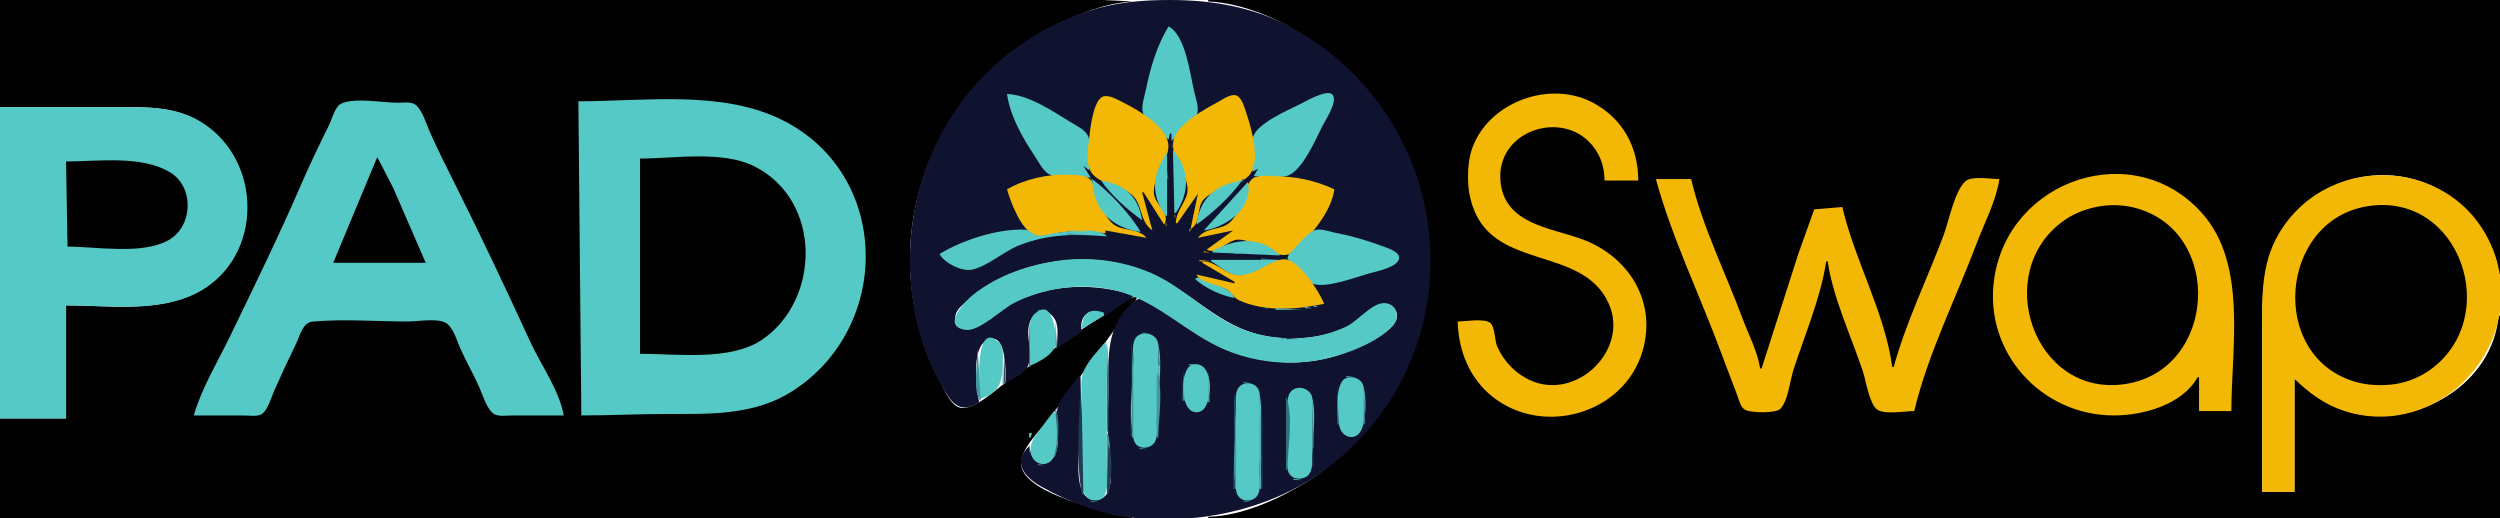 <?xml version="1.0" standalone="yes"?>
<svg xmlns="http://www.w3.org/2000/svg" width="1703" height="353">
<path style="fill:#010101; stroke:none;" d="M0 0L0 73L79 73C99.364 73 119.114 72.2 137 83.698C179.067 110.742 178.981 174.102 135 198.561C108.542 213.275 74.112 208 45 208L45 285L0 285L0 353L771 353L771 352C760.612 351.553 749.795 348.166 740 344.83C727.784 340.67 699.238 332.134 695.829 317.999C693.236 307.246 709.064 292.93 714.849 285C728.983 265.625 743.481 246.507 757.427 227C763.29 218.8 770.496 211.053 775 202C765.79 202.669 756.624 211.556 749 216.435C727.218 230.375 706.388 246.101 685 260.656C677.777 265.571 661.369 282.007 652.093 276.972C646.437 273.901 642.834 264.437 639.864 259C629.19 239.46 623.192 217.022 620.834 195C613.042 122.216 652.527 50.49 718 17.753C734.303 9.601 753.54 1.795 772 1L751 0L706 0L548 0L0 0z"/>
<path style="fill:#0f132f; stroke:none;" d="M667 274C664.797 264.744 662.085 238.507 671.044 232.607C686.151 222.659 685 254.529 685 261C689.667 258.342 698.312 254.103 700.397 248.907C704.244 239.315 697.021 226.085 702.742 217.005C707.133 210.037 715.047 210.692 718.821 218.015C721.48 223.175 720 231.339 720 237L737 226C734.302 214.529 743.47 208.456 753 215L772 202L772 201C746.04 192.699 716.872 193.256 692 205.258C681.605 210.275 672.369 219.75 662 223.895C656.594 226.056 649.795 220.951 650.842 215.001C651.671 210.291 656.675 206.991 660 204.051C670.335 194.911 682.948 188.061 696 183.667C726.392 173.437 761.238 174.192 790 189.32C816.913 203.476 834.955 225.778 867 229.714C884.645 231.881 904.16 229.909 920 221.511C927.011 217.794 932.899 210.279 940 207.411C944.531 205.581 950.881 209.089 951.573 214.004C953.154 225.218 928.051 235.312 920 238.716C882.249 254.679 840.99 246.338 809 222.13C801.349 216.34 793.621 210.567 785 206.27C781.715 204.633 777.082 201.998 773.669 204.618C752.792 220.645 755 243.826 755 267C755 278.208 754.108 289.841 755.17 301C756.074 310.497 758.23 323.655 755.566 332.961C752.75 342.8 740.712 343.216 736.893 333.91C732.269 322.639 736 303.143 736 291L736 256L735 256C730.644 262.995 722.437 269.885 720.419 278C717.995 287.747 722.991 299.668 718.911 308.996C713.352 321.703 702.58 314.495 701 304C689.197 314.936 698.198 325.137 709 331.281C728.265 342.239 750.777 350.68 773 352.83C847.66 360.055 920.458 327.394 955.742 259C999.928 173.349 965.992 61.465 879 17.969C852.597 4.768 826.197 0 797 0C777.521 0 759.661 1.527 741 7.671C719.084 14.886 698.519 26.419 681 41.428C635.238 80.635 613.72 141.728 621.286 201C623.958 221.938 630.528 243.623 641.001 262C647.622 273.618 653.174 282.994 667 274z"/>
<path style="fill:#010101; stroke:none;" d="M823 0L823 1C847.326 2.047 874.039 14.052 894 27.333C981.323 85.436 1001.46 207.055 935.195 289C922.337 304.901 906.523 318.465 889 329C869.985 340.432 845.605 351.533 823 352L823 353L1703 353L1703 215L1702 215C1698.19 261.71 1646.81 291.154 1604 281.575C1587.26 277.828 1576.49 267.497 1563 258L1563 335L1541 335L1541 229C1541 200.45 1540.3 173.376 1559.46 150C1594.19 107.652 1658.42 108.897 1689.64 155C1695.99 164.372 1701.5 175.509 1702 187L1703 187L1703 0L823 0z"/>
<path style="fill:#55c9c5; stroke:none;" d="M796 18C788.15 30.955 783.575 46.217 780.6 61C779.687 65.539 777.132 72.448 778.643 76.985C780.646 83.001 791.067 91.022 796 95L797 91L798 91L798 96C802.691 91.162 813.105 84.07 815.382 77.91C816.945 73.682 814.655 67.191 813.626 63C810.691 51.047 807.865 24.164 796 18M853 117L857 115L854 120C860.603 119.999 871.799 121.885 877.826 119.397C887.46 115.419 896.268 94.906 900.752 86C902.847 81.84 911.297 69.333 907.882 64.643C904.629 60.175 889.492 68.986 886 70.756C877.472 75.081 857.048 83.561 853.618 93.04C851.355 99.297 853.886 109.987 853 117M686 64C688.014 78.947 696.455 93.626 704.667 106C707.422 110.151 710.494 116.599 715.09 118.958C720.891 121.934 735.879 120.095 743 121L738 113L742 116C741.751 110.19 743.602 96.926 740.968 92.184C738.594 87.91 732.026 84.931 728 82.425C716.029 74.973 700.456 64.662 686 64z"/>
<path style="fill:#f3b705; stroke:none;" d="M801 152L802 152L816 132L811 156C818.573 151.864 814.597 141.236 820.303 135.529C828.474 127.355 843.228 127.644 850.682 119.722C859.244 110.624 852.419 87.105 848.996 77C847.797 73.459 846.408 68.088 843.363 65.647C839.766 62.763 833.251 67.546 830 69.309C820.702 74.349 801.463 84.722 799.282 96C797.211 106.715 808.707 117.707 808.971 128.83C809.158 136.75 801.026 143.083 801 152M993 219C993.41 238.842 1001.1 257.976 1017 270.482C1051.49 297.618 1106.57 281.77 1118.96 239C1128.83 204.962 1109.06 174.113 1077 162.692C1055.72 155.111 1025.86 152.401 1022.29 125C1017.32 86.843 1070.82 71.724 1088.68 105C1091.72 110.665 1092.95 116.627 1093 123L1116 123C1116 100.377 1105.53 80.729 1085 69.89C1056.25 54.712 1015.91 68.836 1003.63 99C1000.74 106.094 999.988 113.419 1000 121C1000.01 127.901 1001.07 134.475 1003.34 141C1018.54 184.516 1078.5 167.323 1095.96 207C1109.76 238.378 1074.21 272.848 1043 259.323C1032.71 254.863 1024.35 246.251 1019.88 236C1018.18 232.11 1018.36 222.536 1015.26 220.028C1011.07 216.64 998.246 219 993 219M785 157L778 131L779 131L793 153C797.773 144.815 786.042 139.179 785.978 131C785.889 119.534 795.5 110.51 795.923 100C796.45 86.876 775.071 74.795 765 69.759C761.536 68.027 756.255 64.883 752.214 65.502C744.813 66.637 742.611 88.135 741.95 94C741.187 100.77 739.282 111.411 743.434 117.482C749.449 126.278 764.159 125.796 771.722 133.379C778.656 140.33 776.164 150.702 785 157z"/>
<path style="fill:#55c9c5; stroke:none;" d="M394 69L396 283C415.329 283 434.621 282 454 282C483.797 282 513.852 283.112 540 266.302C607.725 222.763 607.132 118.899 533 81.809C491.705 61.148 438.723 69 394 69M132 283L166 283C169.74 283 176.248 284.239 179.185 281.397C182.903 277.8 184.787 270.653 186.861 266C191.639 255.278 196.607 244.548 201.755 234C204.363 228.658 206.053 219.683 213.015 219.059C234.305 217.148 256.616 219 278 219C284.808 219 297.82 216.507 303.787 220.028C308.697 222.924 311.253 232.024 313.424 237C317.429 246.177 322.571 254.823 326.576 264C328.855 269.224 331.28 277.555 335.637 281.397C338.8 284.184 345.101 283 349 283L384 283C381.057 265.909 368.516 248.697 361.309 233C344.846 197.147 327.889 161.289 310.247 126C304.307 114.119 298.268 102.132 292.861 90C290.403 84.484 287.984 75.677 283.363 71.603C280.362 68.959 274.692 70 271 70C260.78 70 241.62 66.255 232.39 70.603C228.172 72.591 226.199 81.059 224.248 85C217.58 98.466 210.963 112.208 205 126C190.003 160.687 173.202 194.98 156.742 229C148.371 246.3 137.286 264.508 132 283M0 73L0 285L45 285L45 208C74.372 208 109.31 213.404 136 198.561C178.959 174.67 179.151 110.154 138 83.698C120.114 72.2 100.364 73 80 73L0 73z"/>
<path style="fill:#433925; stroke:none;" d="M798 96L798 101L799 101L798 96z"/>
<path style="fill:#55c9c5; stroke:none;" d="M799 102L800 145L801 145C810.423 130.76 810.613 116.016 799 102M795 104C784.668 118.525 783.845 132.822 794 147L795 147L795.089 120L795 104z"/>
<path style="fill:#010101; stroke:none;" d="M257 107L227 179L290 179L267.85 128L257 107M436 108L436 241C461.068 241 497.373 246.05 519 231.48C558.885 204.61 560.211 136.703 514 113.377C492.153 102.35 459.767 108 436 108z"/>
<path style="fill:#a0c06a; stroke:none;" d="M741.333 109.667L741.667 110.333L741.333 109.667z"/>
<path style="fill:#010101; stroke:none;" d="M45 110L46 168C65.978 168 97.088 173.753 114.999 163.468C131.543 153.967 132.387 127.495 115.996 117.479C96.532 105.585 66.753 110 45 110z"/>
<path style="fill:#b6bf4e; stroke:none;" d="M853 111L853 114L854 114L853 111z"/>
<path style="fill:#33707c; stroke:none;" d="M795 116L795 122L796 122L795 116z"/>
<path style="fill:#f3b705; stroke:none;" d="M1497 257L1498 257L1498 280L1520 280C1520 237.354 1530.86 180.647 1500.71 146C1454.34 92.702 1368.17 121.937 1358.43 190C1351.26 240.046 1390.58 283 1440 283C1459.88 283 1486.41 275.793 1497 257M686 129C688.381 137.707 695.788 157.1 705.09 160.357C709.951 162.059 717.955 158.889 723 158.285C733.137 157.073 742.952 157.134 753 159L753 157L781 162C774.953 154.669 763.88 158.219 757.326 151.772C749.207 143.786 749.449 129.014 742.146 121.858C739.299 119.069 731.776 119.199 728 119.039C713.886 118.444 698.178 121.894 686 129z"/>
<path style="fill:#a0c06a; stroke:none;" d="M732.667 119.333L733.333 119.667L732.667 119.333z"/>
<path style="fill:#85c48d; stroke:none;" d="M864 119L864 120L868 120L864 119z"/>
<path style="fill:#f3b705; stroke:none;" d="M1541 335L1563 335L1563 258C1572.65 267.627 1583.86 275.794 1597 279.971C1661.09 300.346 1721.34 236.189 1699.3 173C1676.6 107.903 1587.24 100.637 1552.45 159C1539.54 180.66 1541 204.721 1541 229L1541 335M816 162L840 157L822 170C828.973 174.229 836.339 162.863 844 163.218C854.865 163.72 864.902 173.903 875 173.723C880.108 173.632 884.69 168.414 887.911 164.996C896.895 155.462 907.005 142.309 909 129C895.559 122.615 881.828 120 867 120C862.578 120 855.872 118.748 852.513 122.318C845.182 130.11 846.424 143.886 837.674 151.567C831.154 157.291 821.778 154.348 816 162z"/>
<path style="fill:#a0c06a; stroke:none;" d="M743 121L743 124L744 124L743 121z"/>
<path style="fill:#55c9c5; stroke:none;" d="M744 122C744.442 142.766 757.578 155.492 777 158C769.953 145.808 755.338 130.345 744 122M749 122L750 123L749 122z"/>
<path style="fill:#33707c; stroke:none;" d="M846 122L846 124L848 122L846 122z"/>
<path style="fill:#f3b705; stroke:none;" d="M1128 122C1138.93 162.05 1157.91 201.044 1172.32 240C1175.9 249.696 1179.73 259.303 1183.32 269C1184.55 272.342 1185.63 277.801 1189.22 279.397C1193.21 281.163 1209.85 281.726 1212.91 278.397C1218.11 272.746 1219.31 259.255 1221.67 252C1229.34 228.392 1240.38 202.526 1244 178L1245 178C1248.69 202.978 1261.01 229.032 1269 253C1271.12 259.35 1273.26 274.892 1278.7 278.972C1283.62 282.663 1297.96 280 1304 280C1313.12 241.502 1332.45 203.048 1346.42 166C1351.7 152.02 1359.81 136.801 1362 122C1356.38 122 1343 119.54 1338.7 123.603C1331.31 130.597 1327.63 150.427 1324.05 160C1312.95 189.679 1298.35 219.453 1290 250L1289 250C1284 212.908 1263.44 177.498 1255 141L1235.84 142.603L1225 173L1200 251L1199 251C1197.28 239.497 1191.11 227.883 1187.05 217C1175.5 186.026 1159.62 154.151 1152 122L1128 122z"/>
<path style="fill:#55c9c5; stroke:none;" d="M750 123C756.965 132.888 768.127 143.045 778 150C775.662 134.112 766.048 125.404 750 123M815 153C825.859 145.35 838.341 133.873 846 123C827.772 125.73 817.293 135.241 815 153M850 124L820 157C834.68 155.023 854.106 142.048 850 124z"/>
<path style="fill:#a0c06a; stroke:none;" d="M785.333 132.667L785.667 133.333L785.333 132.667z"/>
<path style="fill:#010101; stroke:none;" d="M1431 140.439C1422.01 141.843 1413.46 144.954 1406 150.209C1356.25 185.255 1385.37 271.342 1448 261.561C1510.13 251.857 1515.2 157.136 1454 141.478C1446.74 139.621 1438.42 139.281 1431 140.439M1613 140.439C1552.35 149.912 1544.84 243.369 1605 260.254C1613.34 262.595 1623.44 262.908 1632 261.561C1640.12 260.283 1648.27 256.952 1655 252.215C1705.05 216.964 1676.27 130.558 1613 140.439z"/>
<path style="fill:#84671a; stroke:none;" d="M800 145L800 148L801 148L800 145M794 150L794 154L795 154L794 150z"/>
<path style="fill:#1f3c52; stroke:none;" d="M695.667 156.333L696.333 156.667L695.667 156.333z"/>
<path style="fill:#55c9c5; stroke:none;" d="M640 173C643.173 179.122 654.968 185.077 662 183.682C672.411 181.616 683.716 171.274 694 167.204C714.3 159.168 732.737 159.322 754 161C748.966 154.388 726.603 157.645 719 158.729C715.174 159.275 709.824 161.22 706.039 160.231C702.98 159.431 701.31 156.557 697.961 156.434C679.405 155.752 655.638 163.524 640 173z"/>
<path style="fill:#84671a; stroke:none;" d="M810 156L810 158L812 156L810 156z"/>
<path style="fill:#55c9c5; stroke:none;" d="M878 173L877 176C880.817 180.734 888.39 191.389 894.17 193.307C903.743 196.484 922.617 189.099 932 186.421C936.883 185.028 952.181 182.223 953.079 175.988C953.758 171.27 944.215 168.639 941 167.425C930.603 163.5 919.888 160.581 909 158.4C905.212 157.641 899.829 155.525 896.015 156.693C889.608 158.654 883.307 168.679 878 173z"/>
<path style="fill:#b6bf4e; stroke:none;" d="M734 157L734 158L743 158L734 157z"/>
<path style="fill:#be920f; stroke:none;" d="M753.667 157.333L754.333 157.667L753.667 157.333z"/>
<path style="fill:#42989e; stroke:none;" d="M727 159L727 160L740 160L727 159z"/>
<path style="fill:#55c9c5; stroke:none;" d="M826 171L826 172L872 174C858.307 160.161 840.84 162.769 826 171z"/>
<path style="fill:#be920f; stroke:none;" d="M820 171L820 172L824 172L820 171z"/>
<path style="fill:#42989e; stroke:none;" d="M841 172L841 173L846 173L841 172z"/>
<path style="fill:#33707c; stroke:none;" d="M859 176L859 177L871 177L859 176z"/>
<path style="fill:#55c9c5; stroke:none;" d="M825 177L825 178C830.206 180.898 835.201 185.734 841 187.336C850.404 189.935 865.167 181.572 873 177L825 177z"/>
<path style="fill:#f3b705; stroke:none;" d="M819 178L819 179L841 192L841 193L815 187C819.033 194.87 827.843 193.569 834.907 196.854C838.745 198.639 840.218 202.866 844.104 204.612C861.956 212.633 883.485 210.82 902 207C898.934 198.911 884.127 175.358 874 176.643C863.762 177.942 855.057 187.619 844 187.486C834.857 187.376 828.948 178.034 819 178z"/>
<path style="fill:#55c9c5; stroke:none;" d="M722 177.425C700.899 180.297 679.914 187.369 663 200.669C657.529 204.971 640.583 222.602 658.001 224.728C667.19 225.849 682.486 210.474 691 206.248C710.559 196.539 734.529 192.66 756 197.004C783.951 202.658 800.964 220.572 825 233.688C851.389 248.087 883.414 250.832 912 241.975C924.539 238.089 939.727 231.698 948.772 221.826C954.378 215.707 951.086 205.816 942 206.529C933.811 207.172 924.752 218.867 917 222.511C897.061 231.884 875.023 232.609 854 226.848C829.787 220.213 814.093 202.426 793 190.428C772.367 178.692 745.47 174.23 722 177.425z"/>
<path style="fill:#be920f; stroke:none;" d="M817 177L817 178L825 178L817 177z"/>
<path style="fill:#55c9c5; stroke:none;" d="M814 190C820.558 196.139 832.158 201.478 841 203C836.373 193.564 823.949 194.94 816 189L814 190z"/>
<path style="fill:#558977; stroke:none;" d="M853 207L854 208L853 207z"/>
<path style="fill:#4badaf; stroke:none;" d="M899.667 207.333L900.333 207.667L899.667 207.333z"/>
<path style="fill:#55c9c5; stroke:none;" d="M895 208L895 209L898 209L895 208z"/>
<path style="fill:#4badaf; stroke:none;" d="M862 209L862 210L865 210L862 209z"/>
<path style="fill:#55c9c5; stroke:none;" d="M889 209L889 210L894 210L889 209M869 210L869 211L888 211L869 210z"/>
<path style="fill:#33707c; stroke:none;" d="M888.667 210.333L889.333 210.667L888.667 210.333M707 211L707 212L712 212L707 211z"/>
<path style="fill:#55c9c5; stroke:none;" d="M737 224L752 215L752 213C741.772 209.279 737.008 213.663 737 224M702 249C707.472 246.698 717.804 241.392 718.852 234.961C720.03 227.731 717.264 201.373 704.318 214.318C698.329 220.307 702 240.921 702 249z"/>
<path style="fill:#33707c; stroke:none;" d="M736 217L738 225L736 217M701 218L701 250L702 250L701 218M719 218L719 237L720 237L719 218z"/>
<path style="fill:#1f3c52; stroke:none;" d="M778 226L778 227L783 227L778 226z"/>
<path style="fill:#818181; stroke:none;" d="M752 227L753 228L752 227z"/>
<path style="fill:#55c9c5; stroke:none;" d="M776.059 228.028C770.365 231.134 772 239.61 772 245C772 261.485 767.909 284.157 772.434 299.981C773.841 304.905 779.658 306.202 783.891 303.821C789.511 300.661 788 292.389 788 287C788 270.711 792.814 248.685 788.682 233.04C787.338 227.949 780.6 225.551 776.059 228.028z"/>
<path style="fill:#01ffff; stroke:none;" d="M752 228L753 229L752 228z"/>
<path style="fill:#42989e; stroke:none;" d="M873 230L873 231L876 231L873 230z"/>
<path style="fill:#1f3c52; stroke:none;" d="M876 230L876 231L885 231L876 230z"/>
<path style="fill:#55c9c5; stroke:none;" d="M667 272C681.635 267.336 683 259.678 683 246C683 241.946 683.895 236.549 680.682 233.434C667.307 220.467 667 247.763 667 254L667 272z"/>
<path style="fill:#33707c; stroke:none;" d="M754 231L754 294L755 294L755 251L754 231z"/>
<path style="fill:#55c9c5; stroke:none;" d="M753 233C747.877 238.921 740.385 246.56 737.728 254C735.74 259.565 737 267.158 737 273L737 312C737 319.805 733.608 339.544 745.001 340.833C756.91 342.179 754 325.24 754 318L754 259C754 251.256 756.004 240.159 753 233z"/>
<path style="fill:#42989e; stroke:none;" d="M771 233L771 298L772 298L772 254L771 233z"/>
<path style="fill:#33707c; stroke:none;" d="M789 233L789 249L790 249L789 233z"/>
<path style="fill:#42989e; stroke:none;" d="M666 237C666 244.652 662.237 267.964 668 273L666 237z"/>
<path style="fill:#4badaf; stroke:none;" d="M683 237L683 262L684 262L683 237z"/>
<path style="fill:#1f3c52; stroke:none;" d="M684 238L684 261L685 261L684 238z"/>
<path style="fill:#01ffff; stroke:none;" d="M737 241L736 243L737 241z"/>
<path style="fill:#33707c; stroke:none;" d="M889.667 246.333L890.333 246.667L889.667 246.333z"/>
<path style="fill:#4badaf; stroke:none;" d="M719 247L720 248L719 247z"/>
<path style="fill:#42989e; stroke:none;" d="M810 248L810 249L817 248L810 248z"/>
<path style="fill:#6bffff; stroke:none;" d="M718 248L719 249L718 248z"/>
<path style="fill:#55c9c5; stroke:none;" d="M812.019 248.573C803.043 251.215 803.275 284.168 816.985 280.562C827.01 277.925 827.708 243.956 812.019 248.573z"/>
<path style="fill:#1f3c52; stroke:none;" d="M789 249L789 282L790 282L789 249z"/>
<path style="fill:#4badaf; stroke:none;" d="M806 253L806 273L807 273L806 253M823 253L823 274L824 274L823 253z"/>
<path style="fill:#42989e; stroke:none;" d="M788 254L788 298L789 298C789 285.52 792.81 265.463 788 254z"/>
<path style="fill:#1f3c52; stroke:none;" d="M805 254L805 273L806 273L805 254M736 255C736 281.356 732.189 311.087 737 337L738 337L737 281L736 255z"/>
<path style="fill:#42989e; stroke:none;" d="M917 256L917 257L923 257L917 256z"/>
<path style="fill:#55c9c5; stroke:none;" d="M916.059 258.028C909.285 261.734 910.37 285.512 912.893 291.995C914.656 296.522 919.367 299.234 923.956 296.82C931.433 292.887 931.148 269.159 928.397 262.019C926.588 257.327 920.362 255.673 916.059 258.028z"/>
<path style="fill:#33707c; stroke:none;" d="M847 260L847 261L852 261L847 260z"/>
<path style="fill:#01ffff; stroke:none;" d="M719.667 261.333L720.333 261.667L719.667 261.333z"/>
<path style="fill:#55c9c5; stroke:none;" d="M846.059 262.028C840.181 265.234 842 274.442 842 280C842 297.421 839.01 317.881 842.228 334.985C843.223 340.273 849.28 342.517 853.941 339.972C859.819 336.764 858 327.559 858 322C858 304.623 861.044 284.087 857.772 267.04C856.774 261.844 850.635 259.531 846.059 262.028z"/>
<path style="fill:#33707c; stroke:none;" d="M911 262L911 289L912 289L911 262M929 262L929 289L930 289L929 262z"/>
<path style="fill:#55c9c5; stroke:none;" d="M882.174 264.746C876.432 267.134 877 273.904 877 279C876.999 292.036 874.849 307.185 877.228 319.995C878.243 325.459 884.003 327.347 888.892 325.258C893.944 323.099 893.977 316.644 893.999 312C894.061 299.291 896.946 282.31 893.682 270.043C892.466 265.474 886.482 262.955 882.174 264.746z"/>
<path style="fill:#818181; stroke:none;" d="M702 266L703 267L702 266z"/>
<path style="fill:#4badaf; stroke:none;" d="M858 266L858 333L859 333L859 287L858 266z"/>
<path style="fill:#55c9c5; stroke:none;" d="M701 267L702 268L701 267z"/>
<path style="fill:#42989e; stroke:none;" d="M841 267L841 333L842 333L842 288L841 267z"/>
<path style="fill:#1f3c52; stroke:none;" d="M859 268L859 333L860 333L860 289L859 268z"/>
<path style="fill:#33707c; stroke:none;" d="M876 270L876 320L877 320C877 305.951 881.409 282.889 876 270M894 270L894 305L895 305L894 270z"/>
<path style="fill:#01ffff; stroke:none;" d="M684 271L685 272L684 271z"/>
<path style="fill:#1f3c52; stroke:none;" d="M770 272L770 297L771 297L770 272z"/>
<path style="fill:#33707c; stroke:none;" d="M806.333 273.667L806.667 274.333L806.333 273.667M719 278L718 311L719 311C721.008 302.567 722.376 286.045 719 278z"/>
<path style="fill:#55c9c5; stroke:none;" d="M718 280C714.617 284.262 711.387 288.643 708.127 293C704.606 297.705 701.458 301.822 702.11 308C702.755 314.122 709.035 318.277 714.775 314.821C721.69 310.658 720.748 286.549 718 280z"/>
<path style="fill:#6bffff; stroke:none;" d="M665 281L666 282L665 281z"/>
<path style="fill:#41bfbf; stroke:none;" d="M701 284L702 285L701 284z"/>
<path style="fill:#01ffff; stroke:none;" d="M665 289L666 290L665 289M684.333 289.667L684.667 290.333L684.333 289.667M667 292L669 294L667 292z"/>
<path style="fill:#41ffbf; stroke:none;" d="M703 294L704 295L703 294z"/>
<path style="fill:#42989e; stroke:none;" d="M754 294L754 333L755 333C755 321.828 758.311 304.274 754 294z"/>
<path style="fill:#55c9c5; stroke:none;" d="M701 295L701 298L702 298L703 295L701 295z"/>
<path style="fill:#33707c; stroke:none;" d="M701 302L701 308L702 308L701 302z"/>
<path style="fill:#1f3c52; stroke:none;" d="M755 303L754 337L755 337C757.055 328.368 758.454 311.23 755 303z"/>
<path style="fill:#33707c; stroke:none;" d="M776 305L776 306L782 306L776 305z"/>
<path style="fill:#1f3c52; stroke:none;" d="M894 305L894 318L895 318L894 305M840 314L840 333L841 333L840 314z"/>
<path style="fill:#33707c; stroke:none;" d="M707 316L707 317L712 317L707 316z"/>
<path style="fill:#42989e; stroke:none;" d="M881 326L881 327L887 327L881 326z"/>
<path style="fill:#33707c; stroke:none;" d="M841.333 333.667L841.667 334.333L841.333 333.667M743 341L743 342L748 342L743 341M847 341L847 342L852 342L847 341z"/>
</svg>
